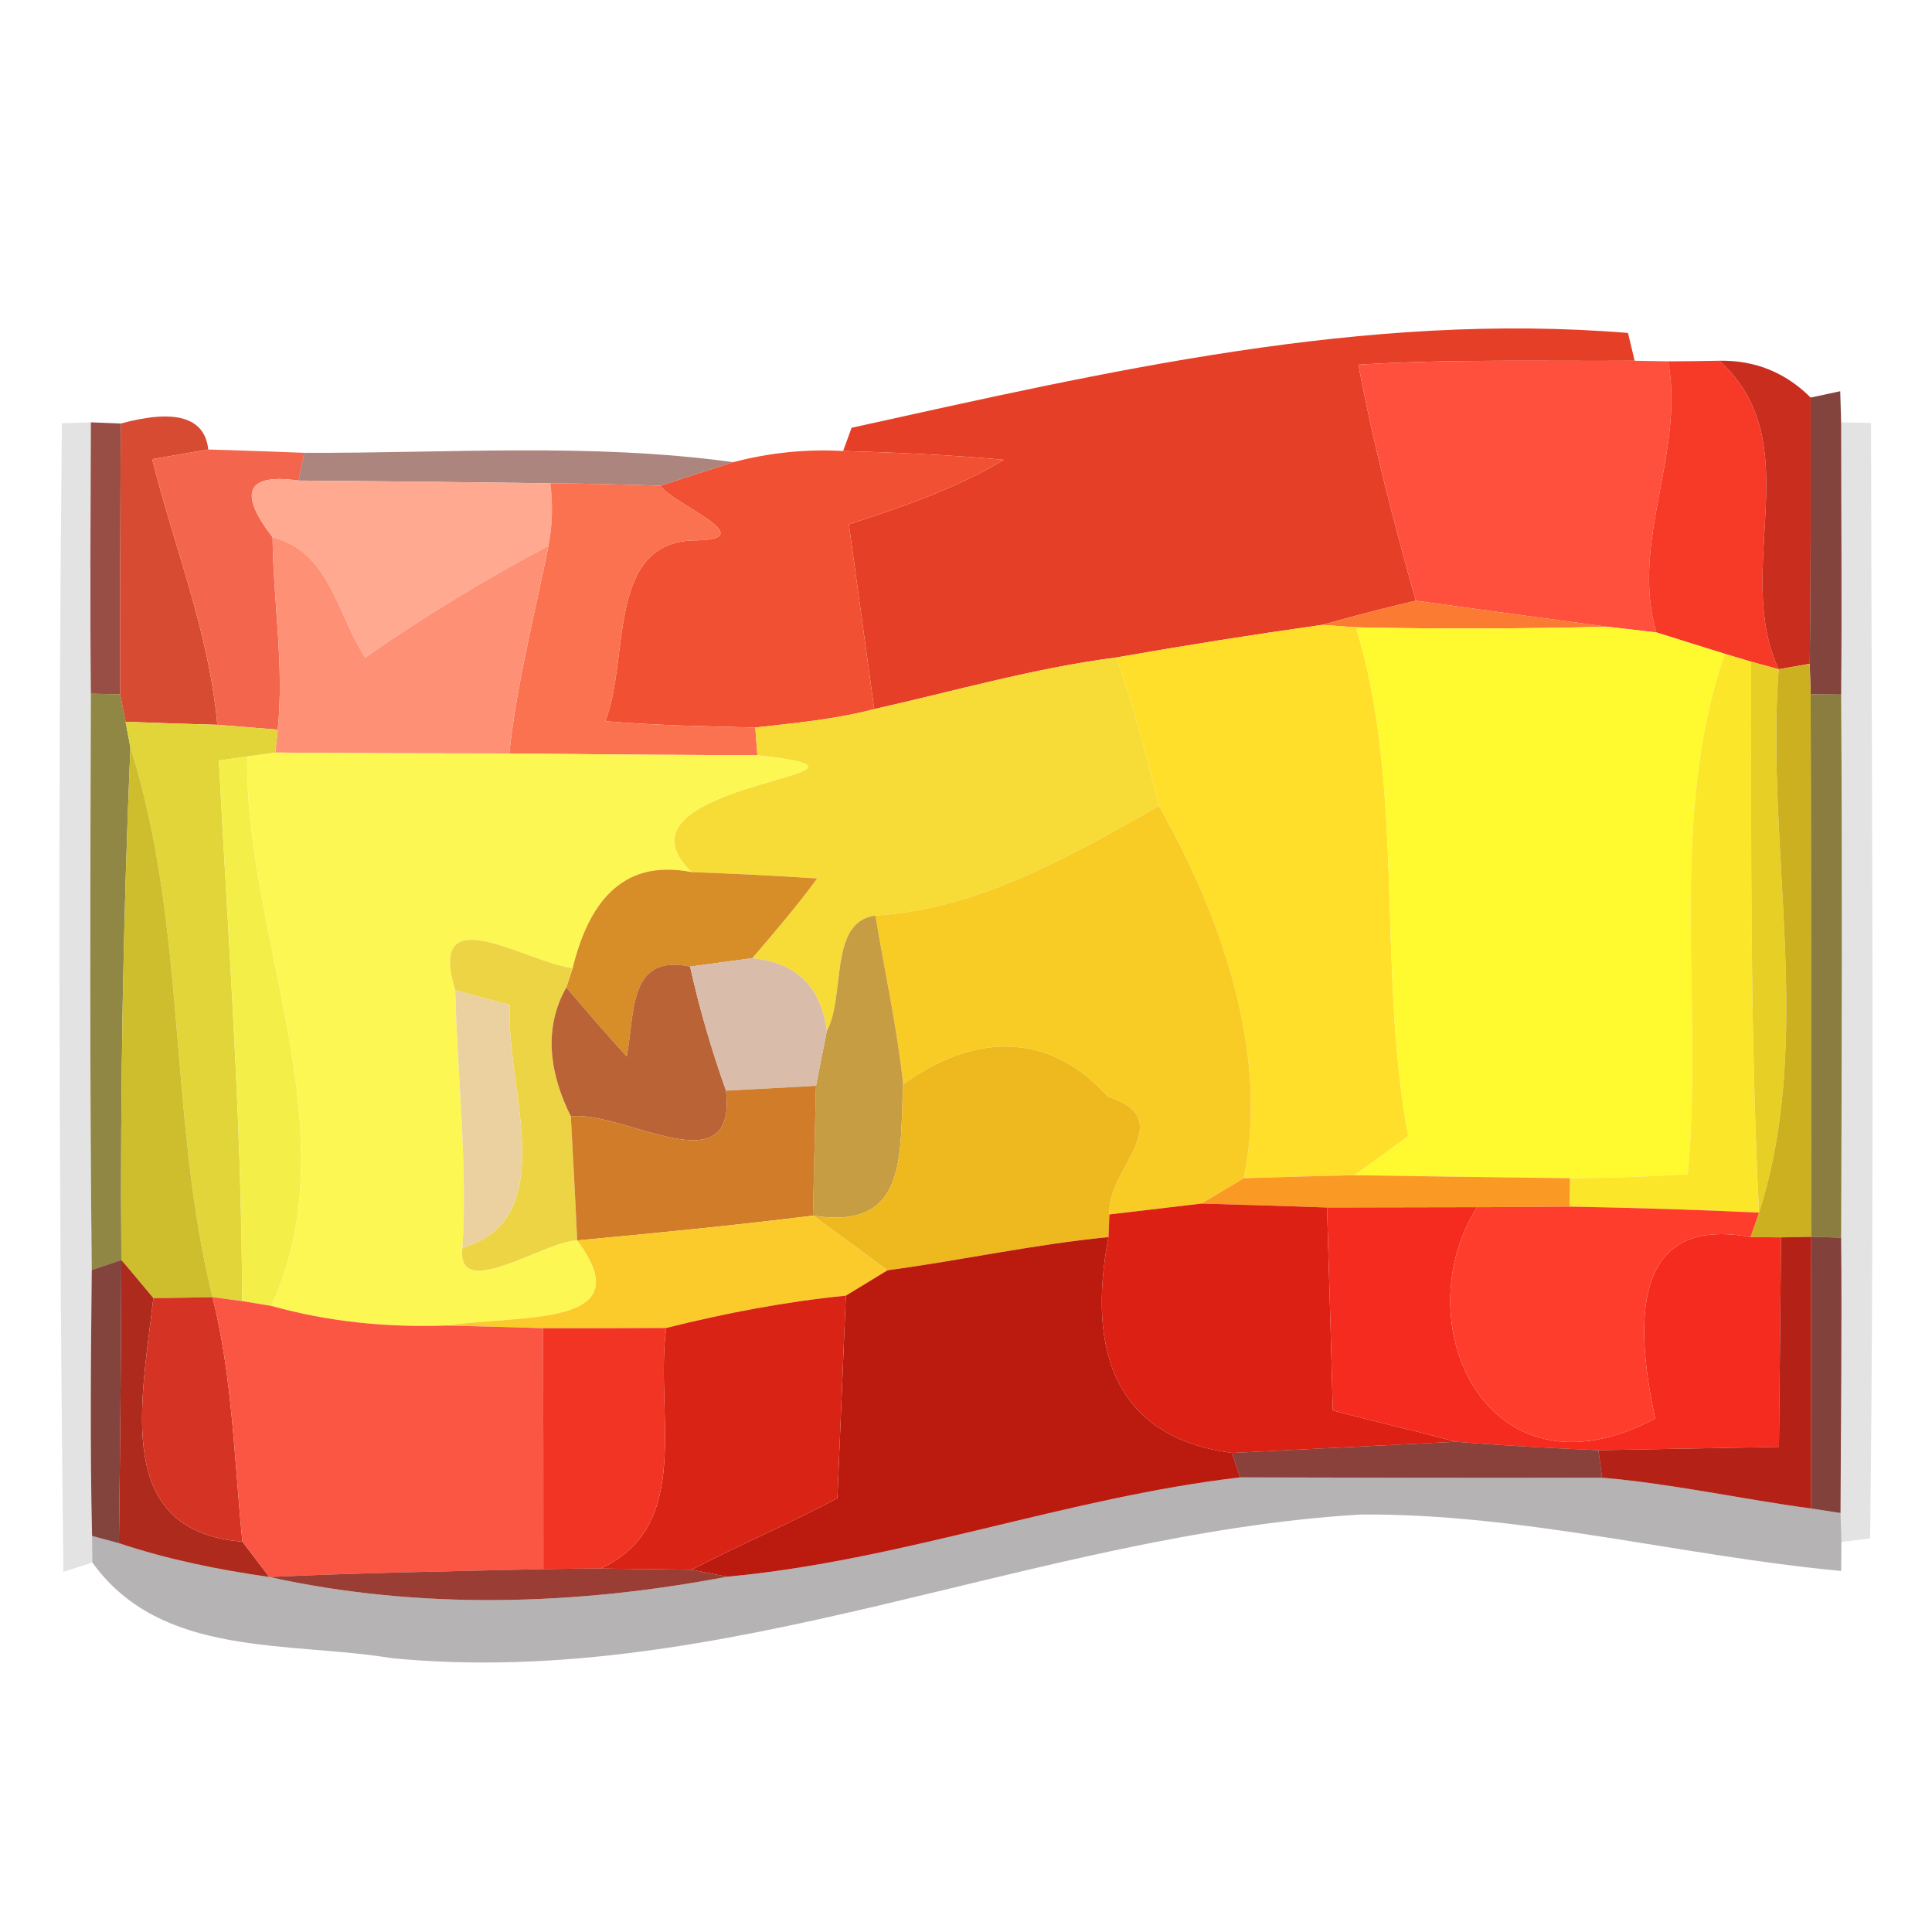 <?xml version="1.0" encoding="UTF-8" ?>
<!DOCTYPE svg PUBLIC "-//W3C//DTD SVG 1.1//EN" "http://www.w3.org/Graphics/SVG/1.1/DTD/svg11.dtd">
<svg width="64pt" height="64pt" viewBox="0 0 64 64" version="1.1" xmlns="http://www.w3.org/2000/svg">
<g id="#e43c23f9">
<path fill="#e43c23" opacity="0.98" d=" M 28.21 14.17 C 36.65 12.31 45.21 10.31 53.93 11.03 L 54.15 11.95 C 51.10 11.97 48.05 11.89 45.00 12.08 C 45.49 14.72 46.18 17.32 46.90 19.90 C 45.86 20.14 44.83 20.41 43.80 20.70 C 41.52 21.02 39.25 21.38 36.98 21.78 C 34.26 22.13 31.63 22.89 28.96 23.49 C 28.75 21.96 28.33 18.90 28.12 17.37 C 29.88 16.79 31.65 16.20 33.25 15.23 C 31.48 15.07 29.70 14.99 27.93 14.94 L 28.21 14.17 Z" />
</g>
<g id="#ff503eff">
<path fill="#ff503e" opacity="1.00" d=" M 45.00 12.08 C 48.05 11.89 51.10 11.97 54.15 11.95 L 55.26 11.97 C 55.82 14.99 53.99 17.97 54.87 20.95 C 54.46 20.90 53.64 20.81 53.23 20.76 C 51.65 20.55 48.49 20.12 46.90 19.90 C 46.18 17.32 45.49 14.72 45.00 12.08 Z" />
</g>
<g id="#f73a27ff">
<path fill="#f73a27" opacity="1.00" d=" M 55.26 11.97 C 55.68 11.97 56.53 11.96 56.96 11.95 C 59.97 14.68 57.38 18.84 58.92 22.17 L 58.01 21.92 L 57.14 21.66 C 56.57 21.48 55.43 21.13 54.87 20.95 C 53.99 17.97 55.82 14.99 55.26 11.97 Z" />
</g>
<g id="#c82818f8">
<path fill="#c82818" opacity="0.97" d=" M 56.96 11.95 C 58.14 11.93 59.15 12.34 59.98 13.17 C 59.98 16.11 59.99 19.05 59.95 21.99 L 58.92 22.17 C 57.38 18.84 59.97 14.68 56.96 11.95 Z" />
</g>
<g id="#63140bc9">
<path fill="#63140b" opacity="0.79" d=" M 59.98 13.17 L 60.96 12.96 L 60.99 13.99 C 60.99 16.99 61.02 20.00 60.99 23.01 L 59.98 23.00 L 59.95 21.99 C 59.99 19.05 59.98 16.11 59.98 13.17 Z" />
</g>
<g id="#0000001b">
<path fill="#000000" opacity="0.11" d=" M 2.05 14.02 L 3.01 13.99 C 3.00 16.98 2.98 19.98 3.01 22.98 C 2.99 29.34 2.97 35.71 3.04 42.07 C 3.01 45.00 2.98 47.94 3.05 50.88 L 3.06 51.76 L 2.10 52.07 C 1.95 39.39 1.92 26.70 2.05 14.02 Z" />
</g>
<g id="#7f2217cd">
<path fill="#7f2217" opacity="0.80" d=" M 3.01 13.99 L 4.00 14.03 C 3.99 17.02 3.97 20.01 3.98 23.00 L 3.01 22.98 C 2.98 19.98 3.00 16.98 3.01 13.99 Z" />
</g>
<g id="#d6442bf6">
<path fill="#d6442b" opacity="0.96" d=" M 4.00 14.03 C 5.81 13.54 6.78 13.82 6.90 14.89 C 6.44 14.97 5.51 15.13 5.04 15.21 C 5.78 18.14 6.93 20.97 7.20 24.01 C 6.44 23.99 4.92 23.94 4.16 23.91 L 3.98 23.00 C 3.97 20.01 3.99 17.02 4.00 14.03 Z" />
</g>
<g id="#0000001c">
<path fill="#000000" opacity="0.11" d=" M 60.99 13.99 L 61.98 14.01 C 62.00 26.33 62.10 38.65 61.95 50.96 L 61.00 51.08 L 60.97 50.12 C 60.98 47.08 61.02 44.04 60.99 41.00 C 61.01 35.00 61.03 29.00 60.99 23.01 C 61.02 20.00 60.99 16.99 60.99 13.99 Z" />
</g>
<g id="#f3664dfe">
<path fill="#f3664d" opacity="1.00" d=" M 5.04 15.21 C 5.51 15.13 6.44 14.97 6.90 14.89 C 7.69 14.91 9.28 14.97 10.08 15.00 L 9.89 15.92 C 7.92 15.64 8.06 16.54 9.03 17.80 C 9.05 19.92 9.42 22.05 9.20 24.17 C 8.70 24.13 7.70 24.05 7.20 24.01 C 6.93 20.97 5.78 18.14 5.04 15.21 Z" />
</g>
<g id="#7c4034a1">
<path fill="#7c4034" opacity="0.63" d=" M 10.08 15.00 C 14.80 15.02 19.58 14.66 24.29 15.31 C 23.68 15.51 22.48 15.90 21.88 16.09 C 20.66 16.05 19.45 16.02 18.23 16.01 C 15.45 15.97 12.67 15.94 9.89 15.92 L 10.08 15.00 Z" />
</g>
<g id="#f25032ff">
<path fill="#f25032" opacity="1.00" d=" M 24.29 15.31 C 25.47 15.00 26.69 14.87 27.93 14.94 C 29.70 14.99 31.48 15.07 33.25 15.23 C 31.65 16.20 29.88 16.79 28.12 17.37 C 28.33 18.90 28.75 21.96 28.96 23.49 C 27.67 23.83 26.34 23.95 25.02 24.10 C 23.36 24.06 21.70 24.03 20.05 23.89 C 20.88 21.83 20.05 17.87 23.11 17.90 C 25.25 17.84 22.22 16.66 21.88 16.09 C 22.48 15.90 23.68 15.51 24.29 15.31 Z" />
</g>
<g id="#ffa991ff">
<path fill="#ffa991" opacity="1.00" d=" M 9.03 17.80 C 8.06 16.54 7.92 15.64 9.89 15.92 C 12.67 15.94 15.45 15.97 18.23 16.01 C 18.32 16.70 18.30 17.39 18.17 18.08 C 16.08 19.19 14.05 20.42 12.10 21.78 C 11.16 20.36 10.93 18.27 9.03 17.80 Z" />
</g>
<g id="#fa7250ff">
<path fill="#fa7250" opacity="1.00" d=" M 18.23 16.01 C 19.45 16.02 20.66 16.05 21.88 16.09 C 22.22 16.66 25.25 17.84 23.11 17.90 C 20.05 17.87 20.88 21.83 20.05 23.89 C 21.70 24.03 23.36 24.06 25.02 24.10 L 25.09 25.02 C 22.35 25.01 19.61 24.99 16.87 24.96 C 17.12 22.63 17.71 20.37 18.17 18.08 C 18.30 17.39 18.32 16.70 18.23 16.01 Z" />
</g>
<g id="#fe9175ff">
<path fill="#fe9175" opacity="1.00" d=" M 9.03 17.80 C 10.93 18.27 11.16 20.36 12.10 21.78 C 14.05 20.42 16.08 19.19 18.17 18.08 C 17.71 20.37 17.12 22.63 16.87 24.96 C 14.28 24.96 11.70 24.95 9.12 24.93 L 9.20 24.17 C 9.42 22.05 9.05 19.92 9.03 17.80 Z" />
</g>
<g id="#fb7b33ff">
<path fill="#fb7b33" opacity="1.00" d=" M 43.80 20.70 C 44.83 20.41 45.86 20.14 46.90 19.90 C 48.49 20.12 51.65 20.55 53.23 20.76 C 50.46 20.83 47.69 20.84 44.92 20.78 L 43.80 20.70 Z" />
</g>
<g id="#ffdf2aff">
<path fill="#ffdf2a" opacity="1.00" d=" M 36.98 21.78 C 39.25 21.38 41.52 21.02 43.80 20.70 L 44.92 20.78 C 46.56 26.20 45.61 32.07 46.65 37.64 C 46.21 37.96 45.31 38.61 44.87 38.93 C 43.64 38.96 42.42 38.99 41.20 39.03 C 42.07 34.90 40.43 30.28 38.39 26.70 C 37.98 25.04 37.55 23.39 36.98 21.78 Z" />
</g>
<g id="#fff930ff">
<path fill="#fff930" opacity="1.00" d=" M 44.92 20.78 C 47.69 20.84 50.46 20.83 53.23 20.76 C 53.64 20.81 54.46 20.90 54.87 20.95 C 55.43 21.13 56.57 21.48 57.14 21.66 C 55.23 27.16 56.44 33.20 55.91 38.90 C 54.61 38.98 53.31 39.02 52.01 39.03 C 50.22 39.01 46.65 38.96 44.87 38.93 C 45.31 38.61 46.21 37.96 46.65 37.64 C 45.61 32.07 46.56 26.20 44.92 20.78 Z" />
</g>
<g id="#f7db37ff">
<path fill="#f7db37" opacity="1.00" d=" M 28.96 23.49 C 31.63 22.89 34.26 22.13 36.98 21.78 C 37.55 23.39 37.98 25.04 38.39 26.70 C 35.45 28.36 32.43 30.12 29.00 30.33 C 27.44 30.52 28.02 33.00 27.39 34.15 C 27.20 32.69 26.38 31.89 24.92 31.74 C 25.66 30.88 26.40 30.01 27.07 29.10 C 25.69 29.01 24.30 28.94 22.91 28.89 C 19.77 25.86 30.83 25.65 25.09 25.02 L 25.02 24.10 C 26.34 23.95 27.67 23.83 28.96 23.49 Z" />
</g>
<g id="#fbe62aff">
<path fill="#fbe62a" opacity="1.00" d=" M 57.14 21.66 L 58.01 21.92 C 58.01 28.00 57.97 34.09 58.27 40.17 C 56.18 40.07 54.09 40.01 51.99 39.97 L 52.01 39.03 C 53.31 39.02 54.61 38.98 55.91 38.90 C 56.44 33.20 55.23 27.16 57.14 21.66 Z" />
</g>
<g id="#e7cf26ff">
<path fill="#e7cf26" opacity="1.00" d=" M 58.01 21.92 L 58.92 22.17 C 58.48 28.09 60.12 34.41 58.27 40.17 C 57.97 34.09 58.01 28.00 58.01 21.92 Z" />
</g>
<g id="#cdb020ff">
<path fill="#cdb020" opacity="1.00" d=" M 58.92 22.17 L 59.95 21.99 L 59.98 23.00 C 60.00 28.99 60.00 34.98 60.00 40.97 L 59.00 40.99 L 57.99 40.98 L 58.27 40.17 C 60.12 34.41 58.48 28.09 58.92 22.17 Z" />
</g>
<g id="#756916cc">
<path fill="#756916" opacity="0.80" d=" M 3.01 22.98 L 3.98 23.00 L 4.16 23.91 L 4.32 24.76 C 4.08 30.41 3.98 36.08 4.02 41.74 L 3.04 42.07 C 2.97 35.71 2.99 29.34 3.01 22.98 Z" />
</g>
<g id="#6e5d10cc">
<path fill="#6e5d10" opacity="0.80" d=" M 59.98 23.00 L 60.99 23.01 C 61.03 29.00 61.01 35.00 60.99 41.00 L 60.00 40.97 C 60.00 34.98 60.00 28.99 59.98 23.00 Z" />
</g>
<g id="#e1d53aff">
<path fill="#e1d53a" opacity="1.00" d=" M 4.16 23.91 C 4.92 23.94 6.44 23.99 7.20 24.01 C 7.70 24.05 8.70 24.13 9.20 24.17 L 9.12 24.93 L 8.19 25.06 L 7.25 25.19 C 7.56 31.16 8.01 37.12 8.02 43.10 L 7.04 42.97 C 5.57 37.01 6.20 30.68 4.32 24.76 L 4.16 23.91 Z" />
</g>
<g id="#cebd2cff">
<path fill="#cebd2c" opacity="1.00" d=" M 4.32 24.76 C 6.20 30.68 5.57 37.01 7.04 42.97 C 6.55 42.98 5.57 43.00 5.08 43.00 C 4.82 42.69 4.29 42.05 4.02 41.74 C 3.98 36.08 4.08 30.41 4.32 24.76 Z" />
</g>
<g id="#f4ef48ff">
<path fill="#f4ef48" opacity="1.00" d=" M 7.25 25.19 L 8.19 25.06 C 8.10 31.02 11.64 37.50 8.99 43.26 L 8.02 43.10 C 8.01 37.12 7.56 31.16 7.25 25.19 Z" />
</g>
<g id="#fdf754ff">
<path fill="#fdf754" opacity="1.00" d=" M 8.19 25.06 L 9.12 24.93 C 11.70 24.95 14.28 24.96 16.87 24.96 C 19.61 24.99 22.35 25.01 25.09 25.02 C 30.83 25.65 19.77 25.86 22.91 28.89 C 20.52 28.42 19.47 30.04 18.97 32.07 C 17.41 31.88 14.12 29.66 15.08 32.80 C 15.15 35.64 15.49 38.49 15.32 41.33 C 15.09 43.17 18.05 41.10 19.12 41.09 C 21.29 43.99 17.28 43.54 14.80 43.91 C 12.84 43.98 10.88 43.79 8.99 43.26 C 11.64 37.50 8.10 31.02 8.19 25.06 Z" />
</g>
<g id="#f8cc25ff">
<path fill="#f8cc25" opacity="1.00" d=" M 29.00 30.33 C 32.43 30.12 35.45 28.36 38.39 26.70 C 40.43 30.28 42.07 34.90 41.20 39.03 C 40.85 39.24 40.15 39.66 39.80 39.87 C 39.03 39.96 37.51 40.14 36.75 40.23 C 36.63 38.74 39.12 37.11 36.70 36.33 C 34.71 34.11 32.22 34.26 29.92 35.92 C 29.72 34.04 29.31 32.20 29.00 30.33 Z" />
</g>
<g id="#d78d28ff">
<path fill="#d78d28" opacity="1.00" d=" M 18.97 32.07 C 19.47 30.04 20.52 28.42 22.91 28.89 C 24.30 28.94 25.69 29.01 27.07 29.10 C 26.40 30.01 25.66 30.88 24.92 31.74 C 24.40 31.81 23.37 31.95 22.86 32.02 C 20.79 31.58 21.04 33.60 20.76 35.00 C 20.08 34.25 19.41 33.48 18.76 32.71 L 18.97 32.07 Z" />
</g>
<g id="#c79d43ff">
<path fill="#c79d43" opacity="1.00" d=" M 27.39 34.15 C 28.02 33.00 27.44 30.52 29.00 30.33 C 29.31 32.20 29.72 34.04 29.92 35.92 C 29.79 38.19 30.13 40.77 26.93 40.27 C 26.96 38.83 27.00 37.40 27.03 35.97 C 27.12 35.51 27.30 34.61 27.39 34.15 Z" />
</g>
<g id="#edd445ff">
<path fill="#edd445" opacity="1.00" d=" M 15.08 32.80 C 14.12 29.66 17.41 31.88 18.97 32.07 L 18.76 32.71 C 17.97 34.10 18.23 35.62 18.91 36.98 C 18.98 38.35 19.06 39.72 19.12 41.09 C 18.05 41.10 15.09 43.17 15.32 41.33 C 18.66 40.37 16.72 35.92 16.89 33.29 C 16.43 33.17 15.53 32.93 15.08 32.80 Z" />
</g>
<g id="#b96336ff">
<path fill="#b96336" opacity="1.00" d=" M 20.76 35.00 C 21.04 33.60 20.79 31.58 22.86 32.02 C 23.17 33.41 23.57 34.78 24.05 36.13 C 24.42 39.37 20.67 36.78 18.91 36.98 C 18.23 35.62 17.97 34.10 18.76 32.71 C 19.41 33.48 20.08 34.25 20.76 35.00 Z" />
</g>
<g id="#d9bca9ff">
<path fill="#d9bca9" opacity="1.00" d=" M 22.86 32.02 C 23.37 31.95 24.40 31.81 24.92 31.74 C 26.38 31.89 27.20 32.69 27.39 34.15 C 27.30 34.61 27.12 35.51 27.03 35.97 C 26.28 36.01 24.80 36.09 24.05 36.13 C 23.57 34.78 23.17 33.41 22.86 32.02 Z" />
</g>
<g id="#ebd1a0ff">
<path fill="#ebd1a0" opacity="1.00" d=" M 15.08 32.80 C 15.53 32.93 16.43 33.17 16.89 33.29 C 16.72 35.92 18.66 40.37 15.32 41.33 C 15.49 38.49 15.15 35.64 15.08 32.80 Z" />
</g>
<g id="#eeb81fff">
<path fill="#eeb81f" opacity="1.00" d=" M 29.92 35.92 C 32.22 34.26 34.71 34.11 36.70 36.33 C 39.12 37.11 36.63 38.74 36.75 40.23 L 36.72 40.98 C 34.26 41.22 31.85 41.75 29.40 42.08 C 28.58 41.47 27.76 40.87 26.93 40.27 C 30.13 40.77 29.79 38.19 29.92 35.92 Z" />
</g>
<g id="#d07c28ff">
<path fill="#d07c28" opacity="1.00" d=" M 24.05 36.13 C 24.80 36.09 26.28 36.01 27.03 35.97 C 27.00 37.40 26.96 38.83 26.93 40.27 C 24.33 40.59 21.73 40.85 19.12 41.09 C 19.06 39.72 18.98 38.35 18.91 36.98 C 20.67 36.78 24.42 39.37 24.05 36.13 Z" />
</g>
<g id="#fa9a25ff">
<path fill="#fa9a25" opacity="1.00" d=" M 39.80 39.87 C 40.15 39.66 40.85 39.24 41.20 39.03 C 42.42 38.99 43.64 38.96 44.87 38.93 C 46.65 38.96 50.22 39.01 52.01 39.03 L 51.99 39.97 C 51.23 39.98 49.70 39.99 48.93 39.99 C 47.27 39.99 45.62 40.00 43.96 40.00 C 42.57 39.95 41.18 39.91 39.80 39.87 Z" />
</g>
<g id="#facb2bff">
<path fill="#facb2b" opacity="1.00" d=" M 19.12 41.09 C 21.73 40.85 24.33 40.59 26.93 40.27 C 27.76 40.87 28.58 41.47 29.40 42.08 C 29.06 42.29 28.36 42.71 28.02 42.92 C 26.01 43.12 24.03 43.50 22.07 43.99 C 20.71 44.00 19.35 44.00 17.99 44.00 C 17.19 43.97 15.60 43.93 14.80 43.91 C 17.28 43.54 21.29 43.99 19.12 41.09 Z" />
</g>
<g id="#dc2014ff">
<path fill="#dc2014" opacity="1.00" d=" M 36.75 40.23 C 37.51 40.14 39.03 39.96 39.80 39.87 C 41.18 39.91 42.57 39.95 43.96 40.00 C 44.01 41.68 44.11 45.04 44.15 46.72 C 45.51 47.09 46.88 47.39 48.23 47.76 C 46.38 47.85 42.66 48.04 40.81 48.13 C 37.03 47.63 35.98 44.87 36.72 40.98 L 36.75 40.23 Z" />
</g>
<g id="#f42b1eff">
<path fill="#f42b1e" opacity="1.00" d=" M 43.96 40.00 C 45.62 40.00 47.27 39.99 48.93 39.99 C 46.49 43.83 49.28 49.94 54.83 46.99 C 54.03 43.30 54.32 40.30 57.99 40.98 L 59.00 40.99 C 58.98 42.72 58.95 46.20 58.93 47.93 C 57.44 47.96 54.45 48.01 52.95 48.04 C 51.38 47.97 49.80 47.89 48.23 47.76 C 46.88 47.39 45.51 47.09 44.15 46.72 C 44.11 45.04 44.01 41.68 43.96 40.00 Z" />
</g>
<g id="#ff3d2dff">
<path fill="#ff3d2d" opacity="1.00" d=" M 48.93 39.99 C 49.70 39.99 51.23 39.98 51.99 39.97 C 54.09 40.01 56.18 40.07 58.27 40.17 L 57.99 40.98 C 54.32 40.30 54.03 43.30 54.83 46.99 C 49.28 49.94 46.49 43.83 48.93 39.99 Z" />
</g>
<g id="#bb1b0ffc">
<path fill="#bb1b0f" opacity="1.00" d=" M 29.40 42.08 C 31.85 41.75 34.26 41.22 36.72 40.98 C 35.98 44.87 37.03 47.63 40.81 48.13 L 41.08 48.94 C 35.34 49.61 29.86 51.70 24.09 52.23 L 22.91 52.00 C 24.50 51.17 26.16 50.47 27.74 49.63 C 27.81 47.95 27.95 44.59 28.02 42.92 C 28.36 42.71 29.06 42.29 29.40 42.08 Z" />
</g>
<g id="#b21c11f8">
<path fill="#b21c11" opacity="0.97" d=" M 59.00 40.99 L 60.00 40.97 C 59.99 43.97 59.99 46.97 59.99 49.97 C 57.68 49.66 55.40 49.15 53.07 48.95 L 52.95 48.04 C 54.45 48.01 57.44 47.96 58.93 47.93 C 58.95 46.20 58.98 42.72 59.00 40.99 Z" />
</g>
<g id="#63130acc">
<path fill="#63130a" opacity="0.80" d=" M 60.00 40.97 L 60.99 41.00 C 61.02 44.04 60.98 47.08 60.97 50.12 L 59.99 49.97 C 59.99 46.97 59.99 43.97 60.00 40.97 Z" />
</g>
<g id="#64130cc9">
<path fill="#64130c" opacity="0.79" d=" M 3.04 42.07 L 4.02 41.74 C 4.01 44.86 3.98 48.00 3.94 51.12 L 3.05 50.88 C 2.98 47.94 3.01 45.00 3.04 42.07 Z" />
</g>
<g id="#ab2619f9">
<path fill="#ab2619" opacity="0.98" d=" M 4.02 41.74 C 4.29 42.05 4.82 42.69 5.08 43.00 C 4.69 46.46 3.72 50.73 8.03 51.07 C 8.25 51.36 8.70 51.95 8.92 52.24 C 7.23 52.00 5.56 51.66 3.94 51.12 C 3.98 48.00 4.01 44.86 4.02 41.74 Z" />
</g>
<g id="#d53424ff">
<path fill="#d53424" opacity="1.00" d=" M 5.08 43.00 C 5.57 43.00 6.55 42.98 7.04 42.97 C 7.70 45.61 7.76 48.36 8.03 51.07 C 3.72 50.73 4.69 46.46 5.08 43.00 Z" />
</g>
<g id="#fb5544ff">
<path fill="#fb5544" opacity="1.00" d=" M 7.04 42.97 L 8.02 43.10 L 8.99 43.26 C 10.88 43.79 12.84 43.98 14.80 43.91 C 15.60 43.93 17.19 43.97 17.99 44.00 C 18.00 46.66 18.00 49.31 18.00 51.98 C 14.97 52.05 11.95 52.10 8.92 52.24 C 8.70 51.95 8.25 51.36 8.03 51.07 C 7.76 48.36 7.70 45.61 7.04 42.97 Z" />
</g>
<g id="#d92315ff">
<path fill="#d92315" opacity="1.00" d=" M 22.07 43.99 C 24.03 43.50 26.01 43.12 28.02 42.92 C 27.95 44.59 27.81 47.95 27.74 49.63 C 26.16 50.47 24.50 51.17 22.91 52.00 C 22.15 51.99 20.64 51.97 19.89 51.96 C 23.00 50.54 21.68 46.80 22.07 43.99 Z" />
</g>
<g id="#f23424ff">
<path fill="#f23424" opacity="1.00" d=" M 17.99 44.00 C 19.35 44.00 20.71 44.00 22.07 43.99 C 21.68 46.80 23.00 50.54 19.89 51.96 C 19.42 51.96 18.47 51.97 18.00 51.98 C 18.00 49.31 18.00 46.66 17.99 44.00 Z" />
</g>
<g id="#6f150ece">
<path fill="#6f150e" opacity="0.81" d=" M 40.81 48.13 C 42.66 48.04 46.38 47.85 48.23 47.76 C 49.80 47.89 51.38 47.97 52.95 48.04 L 53.07 48.95 C 49.07 48.96 45.08 48.95 41.08 48.94 L 40.81 48.13 Z" />
</g>
<g id="#0701014c">
<path fill="#070101" opacity="0.30" d=" M 24.09 52.23 C 29.86 51.70 35.34 49.61 41.08 48.94 C 45.08 48.95 49.07 48.96 53.07 48.95 C 55.40 49.15 57.68 49.66 59.99 49.97 L 60.97 50.12 L 61.00 51.08 L 60.99 52.04 C 55.67 51.54 50.43 50.13 45.07 50.17 C 34.21 50.82 24.00 55.99 12.99 54.93 C 9.51 54.36 5.34 54.93 3.06 51.76 L 3.05 50.88 L 3.94 51.12 C 5.56 51.66 7.23 52.00 8.92 52.24 C 13.91 53.34 19.09 53.18 24.09 52.23 Z" />
</g>
<g id="#8d251ce3">
<path fill="#8d251c" opacity="0.89" d=" M 8.92 52.24 C 11.95 52.10 14.97 52.05 18.00 51.98 C 18.47 51.97 19.42 51.96 19.89 51.96 C 20.64 51.97 22.15 51.99 22.91 52.00 L 24.09 52.23 C 19.09 53.18 13.91 53.34 8.92 52.24 Z" />
</g>
</svg>
